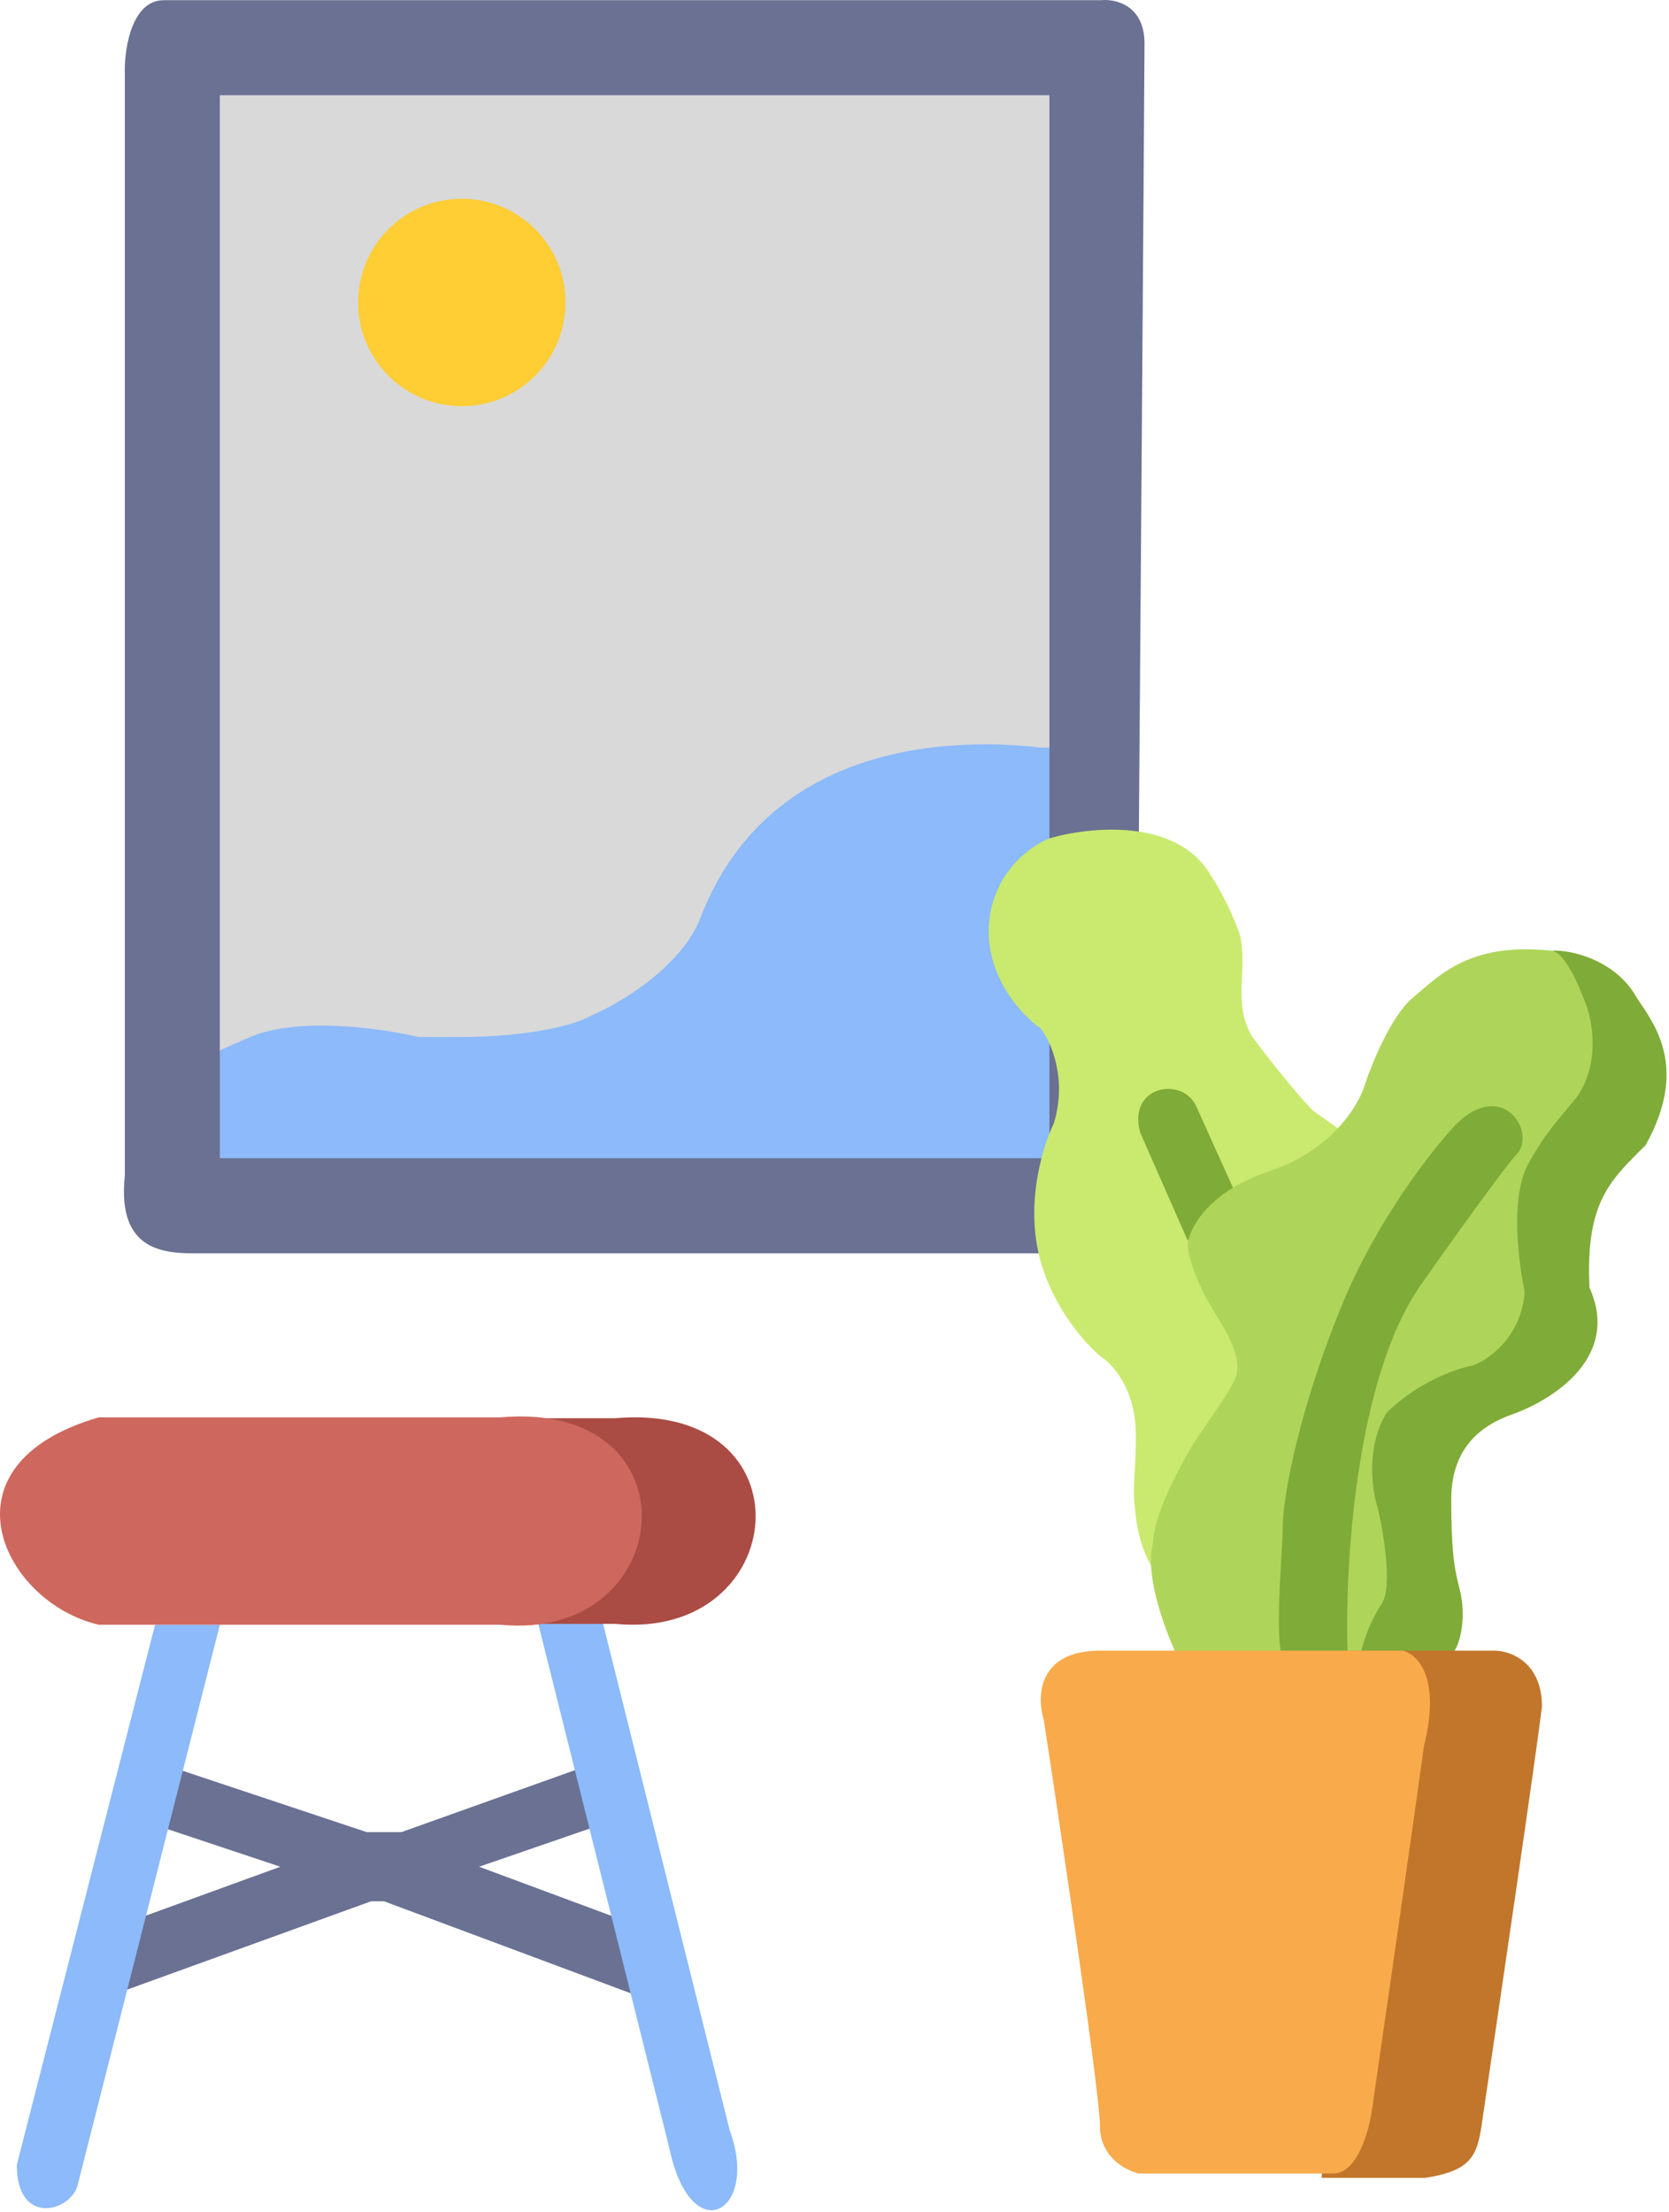 <svg width="378" height="501" viewBox="0 0 378 501" fill="none" xmlns="http://www.w3.org/2000/svg">
<path d="M49.795 21.569H237.677V262.293H49.795V21.569Z" fill="#D9D9D9"/>
<path d="M158.415 208.432C173.093 169.29 212.888 166.68 235.721 169.29H246.484L241.592 269.102L45.881 266.167L46.86 239.746C45.555 240.072 45.686 239.55 56.646 234.853C67.606 230.156 86.655 232.896 94.809 234.853H103.616C121.622 234.853 131.342 231.591 133.951 229.96C140.149 227.351 153.718 219.392 158.415 208.432Z" fill="#8CBAFA"/>
<path fill-rule="evenodd" clip-rule="evenodd" d="M28.269 15.697C28.269 10.478 30.03 0.041 37.076 0.041H249.422C252.684 -0.286 259.207 1.215 259.207 9.826C259.207 18.437 257.903 194.12 257.25 280.885L235.722 283.821H46.426C46.083 283.821 45.729 283.823 45.365 283.825C37.884 283.87 26.401 283.938 28.269 266.207V245.658V15.697ZM237.678 21.569H49.795V262.293H237.678V21.569Z" fill="#6A7193"/>
<path d="M283.669 234.875C286.605 238.789 293.455 247.596 297.369 251.511L304.219 256.381C302.588 258.99 294.238 266.558 277.798 272.038L277.686 272.118C270.916 276.953 268.071 278.984 278.776 296.502C287.388 310.593 277.472 327.489 271.927 331.73C268.338 334.991 261.162 349.344 261.162 355.215C261.162 355.215 258.227 351.301 257.248 343.495C256.27 335.689 257.248 335.079 257.248 324.902C257.248 314.725 252.029 308.919 249.42 307.288C246.158 304.679 238.851 296.72 235.72 285.76C231.806 272.06 236.699 258.361 238.656 254.446C241.787 244.269 238.003 235.854 235.72 232.918C231.48 229.983 223.195 221.176 223.978 209.433C224.76 197.69 233.437 191.493 237.677 189.862C246.484 187.252 266.055 185.165 273.884 197.69C275.107 199.647 277.798 203.562 280.734 211.39C282.796 219.64 278.92 226.959 283.669 234.875Z" fill="#C9EA6E"/>
<path d="M270.949 250.591L279.755 270.081L268.991 280.926L258.228 256.463C255.291 245.698 268.013 243.741 270.949 250.591Z" fill="#7FAB38"/>
<path d="M372.718 249.531C375.066 224.48 360.648 216.26 351.189 215.282C332.596 213.325 325.747 221.153 319.876 226.046C315.179 229.96 310.743 240.724 309.112 245.617C307.807 250.184 301.675 260.491 287.584 265.188C273.492 269.885 269.317 278.235 268.991 281.823C268.991 283.781 270.361 289.848 275.841 298.459C282.691 309.223 279.755 312.159 278.777 314.116C277.994 315.681 273.231 322.596 270.948 325.858C267.686 331.077 261.162 343.081 261.162 349.344C259.206 356.193 263.445 367.936 266.055 373.807L268.99 379.679H314.982L322.811 358.151L317.918 334.665L337.489 307.266C344.991 301.721 356.083 288.086 356.083 281.823C358.431 270.864 359.671 264.536 360.975 263.231C363.585 260.948 371.152 256.577 372.718 249.531Z" fill="#AED559"/>
<path d="M313.026 363.043C309.894 367.74 308.459 372.829 308.133 374.786L310.09 375.764C315.309 376.417 326.334 377.134 328.682 374.786C331.031 372.437 332.037 365.699 330.64 360.108C329.661 356.193 328.682 352.866 328.682 339.558C328.682 326.25 337.489 321.944 343.361 319.987C351.842 316.725 367.042 307.266 359.996 291.609C359.018 272.038 364.889 267.145 372.717 259.317C382.503 241.703 374.674 231.917 370.76 226.046C366.063 217.435 355.756 214.956 351.189 215.282C354.321 215.282 357.713 223.436 359.018 227.024C360.649 230.939 362.54 240.724 357.06 248.553C352.168 254.424 350.211 256.381 346.296 263.231C342.382 270.081 343.361 282.802 345.318 292.587C344.535 302.764 337.163 307.918 333.575 309.223C329.987 309.875 321.05 312.941 314.004 319.987C309.307 327.815 310.742 337.601 312.047 341.515C313.352 347.06 315.374 359.129 313.026 363.043Z" fill="#7FAB38"/>
<path d="M321.832 290.922C306.958 312.059 304.544 355.18 305.197 374.099C302.587 375.077 296.39 377.23 292.476 378.013C287.583 378.991 290.519 352.57 290.519 345.721C290.519 338.871 294.433 318.321 304.219 294.836C312.047 276.048 324.442 260.26 329.661 254.715C340.425 243.951 348.254 256.674 343.361 261.565C342.382 262.544 336.706 269.785 321.832 290.922Z" fill="#7FAB38"/>
<path d="M338.468 373.807H318.897H305.197L299.326 493.191H322.811C332.988 491.625 334.518 488.298 335.533 481.448C339.447 455.027 347.667 399.054 349.232 386.529C349.232 376.352 342.056 373.807 338.468 373.807Z" fill="#C1762B"/>
<path d="M249.123 481.448C249.123 488.494 254.995 491.56 257.93 492.212H301.965C307.445 492.212 310.12 482.427 310.772 477.534C313.708 457.311 320.166 412.558 322.515 395.336C326.429 379.679 320.884 374.46 317.622 373.807H266.734H249.123C235.032 373.807 234.771 384.245 236.402 389.464C240.643 417.19 249.123 474.403 249.123 481.448Z" fill="#F9AA4B"/>
<circle cx="104.595" cy="68.499" r="23.485" fill="#FFCD34"/>
<path d="M136.887 412.95L131.994 400.228L90.895 414.907H83.067L39.032 400.228L31.203 411.971L63.495 422.735L31.203 434.478L27.289 451.113L84.045 430.564H86.981L144.715 452.092L142.758 435.456L108.509 422.735L136.887 412.95Z" fill="#6A7193"/>
<path d="M165.265 482.427L135.908 365H121.23L151.565 486.341C156.458 509.826 172.115 501.019 165.265 482.427Z" fill="#8CBAFA"/>
<path d="M17.503 495.148L49.796 367.936H35.117L3.804 490.255C3.804 503.955 15.546 501.019 17.503 495.148Z" fill="#8CBAFA"/>
<path d="M139.301 367.737H48.624C27.176 362.886 11.575 331.837 48.624 321.164H139.301C184.151 317.283 179.276 371.618 139.301 367.737Z" fill="#AA4B44"/>
<path d="M113.404 367.936H22.395C0.869 363.043 -14.789 331.73 22.395 320.965H113.404C158.418 317.051 153.525 371.85 113.404 367.936Z" fill="#CE675D"/>
</svg>
